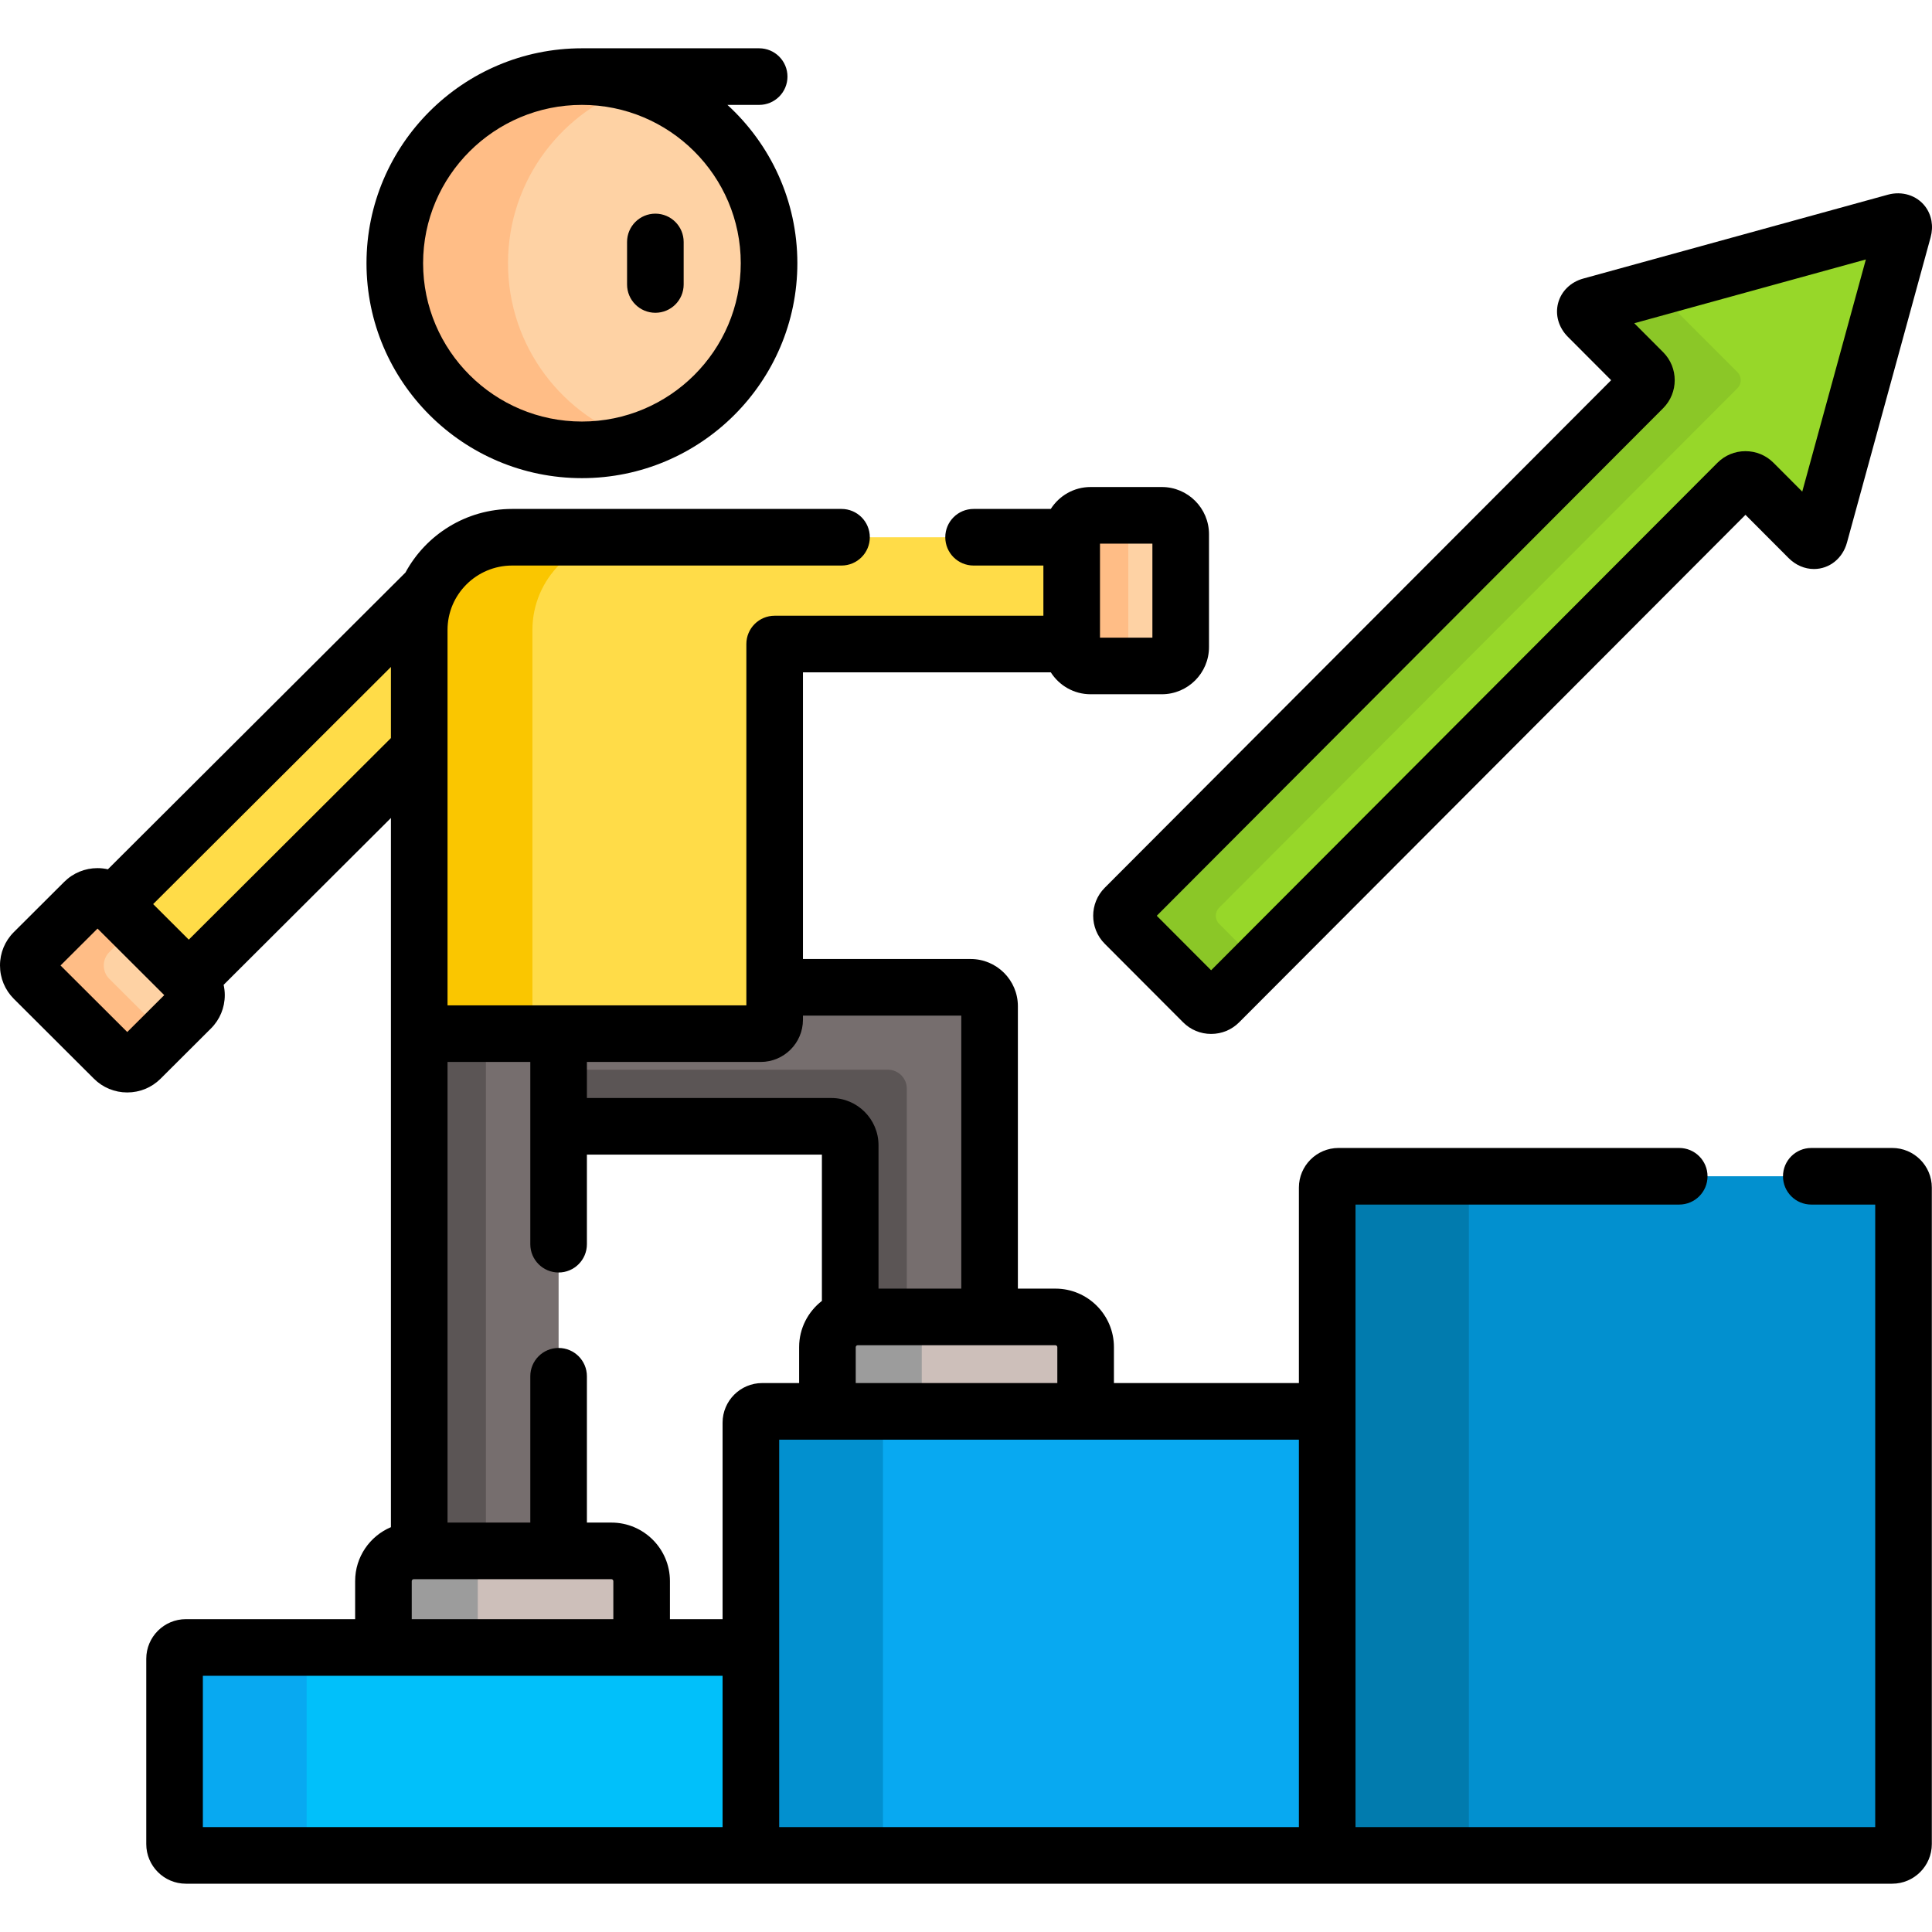 <svg xmlns="http://www.w3.org/2000/svg" version="1.1" xmlns:xlink="http://www.w3.org/1999/xlink" xmlns:svgjs="http://svgjs.com/svgjs" width="512" height="512" x="0" y="0" viewBox="0 0 511.997 511.997" style="enable-background:new 0 0 512 512" xml:space="preserve"><g><path xmlns="http://www.w3.org/2000/svg" d="m111.098 166.932c0-3.842.891-7.479 2.475-10.72l-83.608 83.383 20.066 20.013 61.068-60.904v-31.772z" fill="#FFDC48" data-original="#ffdc48"></path><path xmlns="http://www.w3.org/2000/svg" d="m8.96 259.391c-1.947-1.942-1.947-5.12-.001-7.062l13.347-13.311c1.947-1.942 5.133-1.942 7.08 0l21.221 21.165c1.947 1.942 1.947 5.12 0 7.061l-13.346 13.31c-1.947 1.942-5.133 1.942-7.081 0z" fill="#FED2A4" data-original="#fed2a4"></path><path xmlns="http://www.w3.org/2000/svg" d="m28.96 259.391c-1.947-1.942-1.947-5.12 0-7.062l6.887-6.868-6.46-6.443c-1.947-1.942-5.133-1.942-7.08 0l-13.347 13.311c-1.947 1.942-1.947 5.12.001 7.062l21.221 21.164c1.947 1.942 5.134 1.942 7.081 0l6.46-6.442z" fill="#FFBD86" data-original="#ffbd86"></path><path xmlns="http://www.w3.org/2000/svg" d="m225.312 303.484v45.771c.63-.161 1.286-.256 1.964-.256h34.972v-82.351c0-2.75-2.25-5-5-5h-51.958v8.595c0 2.034-1.653 3.683-3.693 3.683h-53.562v24.559h72.278c2.749-.001 4.999 2.249 4.999 4.999z" fill="#766E6E" data-original="#766e6e"></path><path xmlns="http://www.w3.org/2000/svg" d="m225.312 303.484v45.771c.63-.161 1.286-.256 1.964-.256h13.036v-60.515c0-2.75-2.25-5-5-5h-87.278v15h72.278c2.75 0 5 2.25 5 5z" fill="#5B5555" data-original="#5b5555"></path><path xmlns="http://www.w3.org/2000/svg" d="m111.098 273.925h36.937v137.073h-36.937z" fill="#766E6E" data-original="#766e6e"></path><path xmlns="http://www.w3.org/2000/svg" d="m111.098 273.925h17.667v137.073h-17.667z" fill="#5B5555" data-original="#5b5555"></path><path xmlns="http://www.w3.org/2000/svg" d="m170.038 436.594v-17.596c0-4.4-3.6-8-8-8h-52.424c-4.4 0-8 3.6-8 8v17.596z" fill="#CDBFBA" data-original="#cdbfba"></path><path xmlns="http://www.w3.org/2000/svg" d="m126.614 436.594v-17.596c0-4.4 3.6-8 8-8h-25c-4.4 0-8 3.6-8 8v17.596z" fill="#9C9C9C" data-original="#9c9c9c"></path><path xmlns="http://www.w3.org/2000/svg" d="m287.7 374.021v-17.023c0-4.4-3.6-8-8-8h-52.424c-4.4 0-8 3.6-8 8v17.023z" fill="#CDBFBA" data-original="#cdbfba"></path><path xmlns="http://www.w3.org/2000/svg" d="m244.276 374.021v-17.023c0-4.4 3.6-8 8-8h-25c-4.4 0-8 3.6-8 8v17.023z" fill="#9C9C9C" data-original="#9c9c9c"></path><path xmlns="http://www.w3.org/2000/svg" d="m284.007 142.375h-148.285c-13.578 0-24.624 11.017-24.624 24.558v106.993h90.499c2.04 0 3.693-1.648 3.693-3.683v-99.567h78.717z" fill="#FFDC48" data-original="#ffdc48"></path><path xmlns="http://www.w3.org/2000/svg" d="m165.722 142.375h-30c-13.578 0-24.624 11.017-24.624 24.558v106.993h30v-106.994c0-13.541 11.045-24.557 24.624-24.557z" fill="#FAC600" data-original="#fac600"></path><path xmlns="http://www.w3.org/2000/svg" d="m312.894 171.483c0 2.75-2.25 5-5 5h-18.888c-2.75 0-5-2.25-5-5v-29.917c0-2.75 2.25-5 5-5h18.888c2.75 0 5 2.25 5 5z" fill="#FED2A4" data-original="#fed2a4"></path><path xmlns="http://www.w3.org/2000/svg" d="m299.007 171.483v-29.917c0-2.75 2.25-5 5-5h-15c-2.75 0-5 2.25-5 5v29.917c0 2.75 2.25 5 5 5h15c-2.75 0-5-2.25-5-5z" fill="#FFBD86" data-original="#ffbd86"></path><path xmlns="http://www.w3.org/2000/svg" d="m203.808 69.755c0 27.315-22.202 49.457-49.591 49.457s-49.592-22.142-49.592-49.457 22.203-49.458 49.592-49.458c27.388 0 49.591 22.143 49.591 49.458z" fill="#FED2A4" data-original="#fed2a4"></path><path xmlns="http://www.w3.org/2000/svg" d="m134.625 69.755c0-22.1 14.537-40.809 34.592-47.149-4.733-1.497-9.771-2.309-15-2.309-27.389 0-49.592 22.143-49.592 49.458s22.203 49.457 49.592 49.457c5.229 0 10.267-.813 15-2.309-20.055-6.339-34.592-25.047-34.592-47.148z" fill="#FFBD86" data-original="#ffbd86"></path><path xmlns="http://www.w3.org/2000/svg" d="m198.99 488.7c0 1.65-1.35 3-3 3h-146.729c-1.65 0-3-1.35-3-3v-49.105c0-1.65 1.35-3 3-3h146.729c1.65 0 3 1.35 3 3z" fill="#01C0FA" data-original="#01c0fa"></path><path xmlns="http://www.w3.org/2000/svg" d="m81.261 488.7v-49.105c0-1.65 1.35-3 3-3h-35c-1.65 0-3 1.35-3 3v49.105c0 1.65 1.35 3 3 3h35c-1.65 0-3-1.35-3-3z" fill="#08A9F1" data-original="#08a9f1"></path><path xmlns="http://www.w3.org/2000/svg" d="m351.72 488.7c0 1.65-1.35 3-3 3h-146.73c-1.65 0-3-1.35-3-3v-111.679c0-1.65 1.35-3 3-3h146.73c1.65 0 3 1.35 3 3z" fill="#08A9F1" data-original="#08a9f1"></path><path xmlns="http://www.w3.org/2000/svg" d="m233.99 488.7v-111.679c0-1.65 1.35-3 3-3h-35c-1.65 0-3 1.35-3 3v111.679c0 1.65 1.35 3 3 3h35c-1.65 0-3-1.35-3-3z" fill="#0290CF" data-original="#0290cf"></path><path xmlns="http://www.w3.org/2000/svg" d="m504.449 488.7c0 1.65-1.35 3-3 3h-146.729c-1.65 0-3-1.35-3-3v-173.977c0-1.65 1.35-3 3-3h146.729c1.65 0 3 1.35 3 3z" fill="#0290CF" data-original="#0290cf"></path><path xmlns="http://www.w3.org/2000/svg" d="m389.27 488.7v-173.977c0-1.65 1.35-3 3-3h-37.55c-1.65 0-3 1.35-3 3v173.977c0 1.65 1.35 3 3 3h37.551c-1.65 0-3.001-1.35-3.001-3z" fill="#017BAE" data-original="#017bae"></path><path xmlns="http://www.w3.org/2000/svg" d="m504.393 60.924c.436-1.592-.509-2.535-2.1-2.097l-80.708 22.221c-1.591.438-1.939 1.752-.773 2.92l14.629 14.663c1.166 1.168 1.166 3.079 0 4.248l-137.366 137.684c-1.165 1.168-1.165 3.079 0 4.248l20.765 20.813c1.165 1.168 3.072 1.168 4.238.001l137.367-137.685c1.165-1.168 3.073-1.168 4.238 0l14.629 14.663c1.165 1.168 2.476.822 2.912-.77z" fill="#97D729" data-original="#97d729"></path><path xmlns="http://www.w3.org/2000/svg" d="m323.075 244.811c-1.165-1.169-1.165-3.08 0-4.248l137.367-137.685c1.166-1.168 1.166-3.08 0-4.248l-22.155-22.18-16.701 4.598c-1.591.438-1.939 1.752-.773 2.92l14.629 14.663c1.166 1.168 1.166 3.079 0 4.248l-137.367 137.684c-1.165 1.168-1.165 3.079 0 4.248l20.765 20.813c1.165 1.168 3.072 1.168 4.238.001l10.382-10.406z" fill="#8BC727" data-original="#8bc727"></path><path xmlns="http://www.w3.org/2000/svg" d="m173.677 82.889c4.142 0 7.5-3.358 7.5-7.5v-11.268c0-4.142-3.358-7.5-7.5-7.5s-7.5 3.358-7.5 7.5v11.268c0 4.142 3.358 7.5 7.5 7.5z" fill="#000000" data-original="#000000"></path><path xmlns="http://www.w3.org/2000/svg" d="m154.217 126.713c31.48 0 57.091-25.551 57.091-56.957 0-16.588-7.148-31.539-18.529-41.958h8.408c4.142 0 7.5-3.358 7.5-7.5s-3.358-7.5-7.5-7.5h-46.97c-31.48 0-57.092 25.551-57.092 56.958 0 31.406 25.611 56.957 57.092 56.957zm0-98.916c23.209 0 42.091 18.822 42.091 41.958 0 23.135-18.882 41.957-42.091 41.957s-42.092-18.822-42.092-41.957 18.882-41.958 42.092-41.958z" fill="#000000" data-original="#000000"></path><path xmlns="http://www.w3.org/2000/svg" d="m426.966 100.755-134.202 134.513c-4.079 4.091-4.079 10.748.002 14.84l20.763 20.812c1.981 1.987 4.62 3.081 7.43 3.081 2.809 0 5.447-1.093 7.428-3.079l134.177-134.487 11.437 11.463c1.862 1.868 4.247 2.897 6.713 2.897 4.086 0 7.599-2.805 8.743-6.98l22.17-80.91c.809-2.952.279-5.947-1.453-8.217-2.212-2.9-6.088-4.133-9.871-3.092l-80.708 22.221c-3.35.922-5.847 3.351-6.68 6.497s.134 6.493 2.587 8.951zm67.504-31.995-16.857 61.521-7.619-7.636c-1.981-1.987-4.62-3.081-7.43-3.081s-5.448 1.094-7.429 3.079l-134.177 134.487-14.409-14.442 134.202-134.512c4.082-4.093 4.082-10.751 0-14.841l-7.657-7.675z" fill="#000000" data-original="#000000"></path><path xmlns="http://www.w3.org/2000/svg" d="m501.449 304.223h-21.441c-4.142 0-7.5 3.358-7.5 7.5s3.358 7.5 7.5 7.5h16.941v164.977h-137.729v-107.179-57.798h85.788c4.142 0 7.5-3.358 7.5-7.5s-3.358-7.5-7.5-7.5h-90.288c-5.79 0-10.5 4.711-10.5 10.5v51.798h-49.02v-9.523c0-8.547-6.953-15.5-15.5-15.5h-9.952v-74.851c0-6.893-5.607-12.5-12.5-12.5h-44.458v-75.973h65.677c2.221 3.485 6.11 5.808 10.539 5.808h18.888c6.893 0 12.5-5.607 12.5-12.5v-29.917c0-6.893-5.607-12.5-12.5-12.5h-18.888c-4.43 0-8.32 2.323-10.541 5.809h-20.458c-4.142 0-7.5 3.358-7.5 7.5s3.358 7.5 7.5 7.5h18.499v13.301h-71.216c-4.142 0-7.5 3.358-7.5 7.5v95.75h-79.192v-99.493c0-9.406 7.682-17.058 17.124-17.058h87.286c4.142 0 7.5-3.358 7.5-7.5s-3.358-7.5-7.5-7.5h-87.286c-12.203 0-22.837 6.826-28.273 16.852l-78.857 78.646c-.892-.198-1.808-.31-2.744-.31-3.341 0-6.479 1.295-8.836 3.646l-13.349 13.311c-2.362 2.357-3.664 5.497-3.663 8.841 0 3.345 1.302 6.484 3.664 8.841l21.221 21.164c2.357 2.351 5.496 3.646 8.836 3.646 3.341 0 6.479-1.295 8.836-3.646l13.347-13.31c2.362-2.356 3.663-5.496 3.663-8.841 0-.928-.11-1.837-.305-2.722l44.335-44.217v187.939c-5.567 2.353-9.483 7.87-9.483 14.284v10.096h-44.853c-5.789 0-10.5 4.711-10.5 10.5v49.106c0 5.79 4.711 10.5 10.5 10.5h452.188c5.789 0 10.5-4.71 10.5-10.5v-173.977c0-5.789-4.71-10.5-10.5-10.5zm-209.942-160.157h13.888v24.917h-13.888zm-11.807 212.433c.257 0 .5.243.5.5v9.523h-53.424v-9.523c0-.257.243-.5.5-.5zm-124.166-75.074h46.063c6.172 0 11.193-5.017 11.193-11.183v-1.095h41.958v72.351h-21.935v-38.015c0-6.893-5.608-12.5-12.5-12.5h-64.778v-9.558zm-46.42 137.574c0-.257.243-.5.5-.5h52.424c.257 0 .5.243.5.5v10.096h-53.424zm-75.392-145.506-17.681-17.633 9.806-9.779 17.68 17.634zm16.308-24.478-9.444-9.42 63.012-62.843v18.839zm141.46 235.185h-137.729v-40.105h137.729zm0-107.179v52.073h-13.952v-10.096c0-8.547-6.953-15.5-15.5-15.5h-6.504v-38.776c0-4.142-3.358-7.5-7.5-7.5s-7.5 3.358-7.5 7.5v38.776h-21.936v-122.073h21.936v48.297c0 4.142 3.358 7.5 7.5 7.5s7.5-3.358 7.5-7.5v-23.739h62.278v38.767c-3.664 2.837-6.036 7.266-6.036 12.248v9.523h-9.786c-5.789 0-10.5 4.711-10.5 10.5zm152.73 107.179h-137.73v-102.679h137.73z" fill="#000000" data-original="#000000"></path></g></svg>